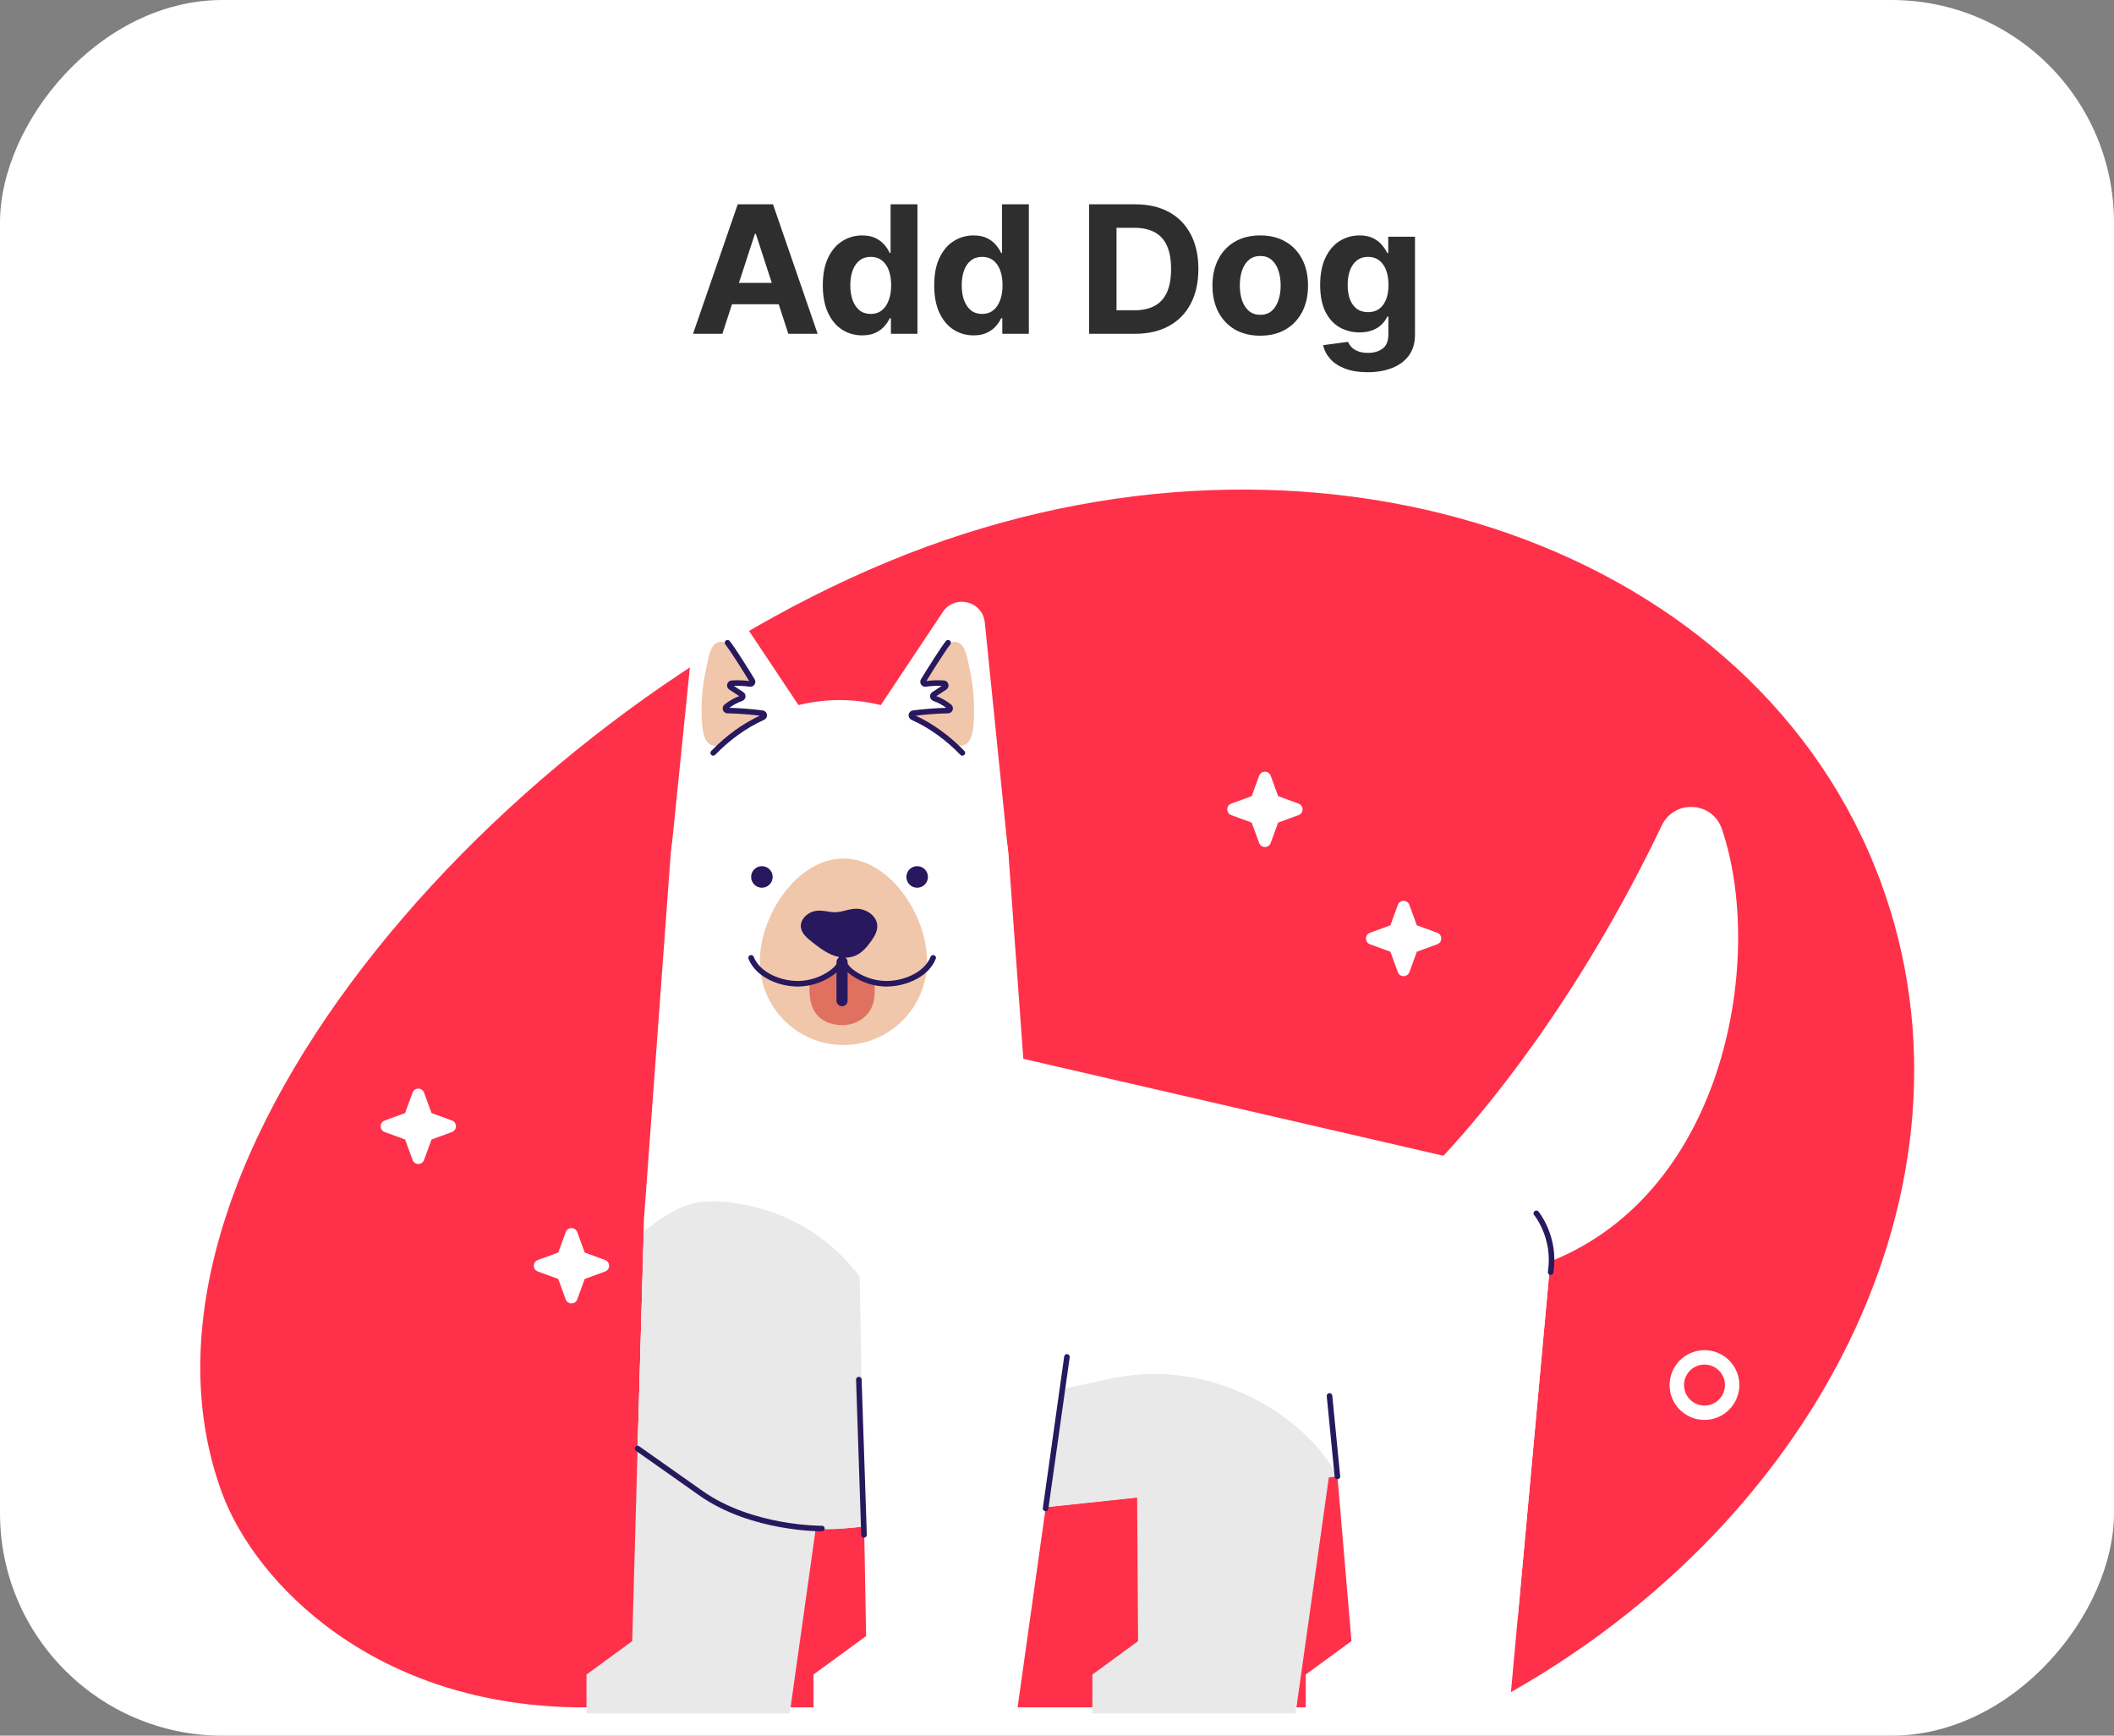 <svg width="190" height="156" viewBox="0 0 190 156" fill="none" xmlns="http://www.w3.org/2000/svg">
<rect x="0" y="0" width="190" height="156" fill="#808080" stroke="none"/>
<rect width="190" height="156" rx="20" transform="matrix(-1 0 0 1 190 0)" fill="white"/>
<path d="M64.925 30H62.288L66.305 18.364H69.476L73.487 30H70.851L67.936 21.023H67.845L64.925 30ZM64.76 25.426H70.987V27.347H64.76V25.426ZM77.492 30.142C76.829 30.142 76.229 29.972 75.691 29.631C75.157 29.286 74.733 28.78 74.418 28.114C74.108 27.443 73.952 26.621 73.952 25.648C73.952 24.648 74.113 23.816 74.435 23.153C74.757 22.487 75.185 21.989 75.719 21.659C76.257 21.326 76.846 21.159 77.486 21.159C77.975 21.159 78.382 21.242 78.708 21.409C79.037 21.572 79.303 21.776 79.503 22.023C79.708 22.265 79.863 22.504 79.969 22.739H80.043V18.364H82.458V30H80.072V28.602H79.969C79.856 28.845 79.695 29.085 79.486 29.324C79.282 29.559 79.015 29.754 78.685 29.909C78.359 30.064 77.962 30.142 77.492 30.142ZM78.259 28.216C78.649 28.216 78.979 28.11 79.248 27.898C79.52 27.682 79.729 27.381 79.873 26.994C80.02 26.608 80.094 26.155 80.094 25.636C80.094 25.117 80.022 24.667 79.878 24.284C79.734 23.901 79.526 23.606 79.253 23.398C78.981 23.189 78.649 23.085 78.259 23.085C77.861 23.085 77.526 23.193 77.253 23.409C76.981 23.625 76.774 23.924 76.634 24.307C76.494 24.689 76.424 25.133 76.424 25.636C76.424 26.144 76.494 26.593 76.634 26.983C76.778 27.369 76.984 27.672 77.253 27.892C77.526 28.108 77.861 28.216 78.259 28.216ZM87.504 30.142C86.841 30.142 86.241 29.972 85.703 29.631C85.169 29.286 84.745 28.78 84.43 28.114C84.12 27.443 83.964 26.621 83.964 25.648C83.964 24.648 84.125 23.816 84.447 23.153C84.769 22.487 85.197 21.989 85.731 21.659C86.269 21.326 86.858 21.159 87.498 21.159C87.987 21.159 88.394 21.242 88.72 21.409C89.049 21.572 89.314 21.776 89.515 22.023C89.72 22.265 89.875 22.504 89.981 22.739H90.055V18.364H92.47V30H90.084V28.602H89.981C89.868 28.845 89.707 29.085 89.498 29.324C89.294 29.559 89.027 29.754 88.697 29.909C88.371 30.064 87.974 30.142 87.504 30.142ZM88.271 28.216C88.661 28.216 88.991 28.11 89.26 27.898C89.532 27.682 89.741 27.381 89.885 26.994C90.032 26.608 90.106 26.155 90.106 25.636C90.106 25.117 90.034 24.667 89.89 24.284C89.746 23.901 89.538 23.606 89.265 23.398C88.993 23.189 88.661 23.085 88.271 23.085C87.873 23.085 87.538 23.193 87.265 23.409C86.993 23.625 86.786 23.924 86.646 24.307C86.506 24.689 86.436 25.133 86.436 25.636C86.436 26.144 86.506 26.593 86.646 26.983C86.79 27.369 86.996 27.672 87.265 27.892C87.538 28.108 87.873 28.216 88.271 28.216ZM102.013 30H97.888V18.364H102.048C103.218 18.364 104.226 18.597 105.07 19.062C105.915 19.525 106.565 20.189 107.019 21.057C107.477 21.924 107.707 22.962 107.707 24.171C107.707 25.383 107.477 26.424 107.019 27.296C106.565 28.167 105.911 28.835 105.059 29.301C104.21 29.767 103.195 30 102.013 30ZM100.349 27.892H101.911C102.638 27.892 103.25 27.763 103.746 27.506C104.246 27.244 104.621 26.841 104.871 26.296C105.125 25.746 105.252 25.038 105.252 24.171C105.252 23.311 105.125 22.608 104.871 22.062C104.621 21.517 104.248 21.116 103.752 20.858C103.256 20.6 102.644 20.472 101.917 20.472H100.349V27.892ZM113.267 30.171C112.384 30.171 111.621 29.983 110.977 29.608C110.337 29.229 109.843 28.703 109.494 28.028C109.146 27.35 108.971 26.564 108.971 25.671C108.971 24.769 109.146 23.981 109.494 23.307C109.843 22.629 110.337 22.102 110.977 21.727C111.621 21.349 112.384 21.159 113.267 21.159C114.149 21.159 114.911 21.349 115.551 21.727C116.195 22.102 116.691 22.629 117.04 23.307C117.388 23.981 117.562 24.769 117.562 25.671C117.562 26.564 117.388 27.35 117.04 28.028C116.691 28.703 116.195 29.229 115.551 29.608C114.911 29.983 114.149 30.171 113.267 30.171ZM113.278 28.296C113.68 28.296 114.015 28.182 114.284 27.954C114.553 27.724 114.755 27.409 114.892 27.011C115.032 26.614 115.102 26.161 115.102 25.653C115.102 25.146 115.032 24.693 114.892 24.296C114.755 23.898 114.553 23.583 114.284 23.352C114.015 23.121 113.68 23.006 113.278 23.006C112.873 23.006 112.532 23.121 112.255 23.352C111.983 23.583 111.776 23.898 111.636 24.296C111.5 24.693 111.432 25.146 111.432 25.653C111.432 26.161 111.5 26.614 111.636 27.011C111.776 27.409 111.983 27.724 112.255 27.954C112.532 28.182 112.873 28.296 113.278 28.296ZM122.908 33.455C122.124 33.455 121.452 33.347 120.891 33.131C120.334 32.919 119.891 32.629 119.561 32.261C119.232 31.894 119.018 31.481 118.919 31.023L121.158 30.722C121.226 30.896 121.334 31.059 121.482 31.21C121.63 31.362 121.825 31.483 122.067 31.574C122.313 31.669 122.613 31.716 122.965 31.716C123.491 31.716 123.925 31.587 124.266 31.329C124.611 31.076 124.783 30.65 124.783 30.051V28.454H124.681C124.575 28.697 124.416 28.926 124.203 29.142C123.991 29.358 123.719 29.534 123.385 29.671C123.052 29.807 122.654 29.875 122.192 29.875C121.537 29.875 120.94 29.724 120.402 29.421C119.868 29.114 119.442 28.646 119.124 28.017C118.809 27.384 118.652 26.585 118.652 25.619C118.652 24.631 118.813 23.805 119.135 23.142C119.457 22.479 119.885 21.983 120.419 21.653C120.957 21.324 121.546 21.159 122.186 21.159C122.675 21.159 123.084 21.242 123.414 21.409C123.743 21.572 124.008 21.776 124.209 22.023C124.414 22.265 124.571 22.504 124.681 22.739H124.772V21.273H127.175V30.085C127.175 30.828 126.993 31.449 126.63 31.949C126.266 32.449 125.762 32.824 125.118 33.074C124.478 33.328 123.741 33.455 122.908 33.455ZM122.959 28.057C123.349 28.057 123.679 27.96 123.948 27.767C124.22 27.57 124.429 27.29 124.573 26.926C124.72 26.559 124.794 26.119 124.794 25.608C124.794 25.097 124.722 24.653 124.578 24.278C124.434 23.9 124.226 23.606 123.953 23.398C123.681 23.189 123.349 23.085 122.959 23.085C122.561 23.085 122.226 23.193 121.953 23.409C121.681 23.621 121.474 23.917 121.334 24.296C121.194 24.674 121.124 25.112 121.124 25.608C121.124 26.112 121.194 26.547 121.334 26.915C121.478 27.278 121.684 27.561 121.953 27.761C122.226 27.958 122.561 28.057 122.959 28.057Z" fill="#2E2E2E"/>
<path d="M133.284 153.456H52.475C33.67 153.456 22.918 142.235 19.949 134.17C8.902 104.137 46.809 62.551 83.185 49.169C119.56 35.787 158.007 49.283 169.054 79.316C179.033 106.447 163.244 137.79 133.284 153.456Z" fill="#FF314A"/>
<path d="M57.893 109.382L56.821 147.503L52.713 150.506V154.002H70.978L77.077 110.678C77.077 110.673 66.394 100.635 57.893 109.382Z" fill="#E9E9E9"/>
<path d="M102.037 110.188L102.289 147.5L98.181 150.503V153.998H116.445L122.545 110.675C122.539 110.67 110.543 101.441 102.037 110.188Z" fill="#E9E9E9"/>
<path d="M57.893 109.378H93.006L90.665 77.158C90.139 69.15 83.488 62.92 75.458 62.92C67.433 62.92 60.781 69.145 60.251 77.158L57.893 109.378Z" fill="white"/>
<path d="M81.464 78.817C81.464 79.353 81.896 79.785 82.432 79.785C82.968 79.785 83.401 79.353 83.401 78.817C83.401 78.281 82.968 77.849 82.432 77.849C81.896 77.849 81.464 78.281 81.464 78.817Z" fill="#28185E"/>
<path d="M68.477 79.785C69.012 79.785 69.445 79.352 69.445 78.817C69.445 78.282 69.012 77.849 68.477 77.849C67.942 77.849 67.509 78.282 67.509 78.817C67.509 79.352 67.942 79.785 68.477 79.785Z" fill="#28185E"/>
<path d="M68.292 86.408C68.292 90.56 71.656 93.924 75.808 93.924C79.96 93.924 83.324 90.56 83.324 86.408C83.324 82.256 79.96 77.163 75.808 77.163C71.656 77.163 68.292 82.256 68.292 86.408Z" fill="#F0C7AA"/>
<path d="M77.279 81.696C78.056 81.816 78.822 82.418 78.849 83.206C78.865 83.692 78.608 84.141 78.329 84.54C77.924 85.12 77.438 85.689 76.776 85.935C76.108 86.181 75.353 86.072 74.703 85.788C74.052 85.503 73.488 85.06 72.93 84.617C72.509 84.283 72.055 83.895 71.984 83.364C71.896 82.719 72.443 82.128 73.061 81.931C73.805 81.696 74.402 82.013 75.113 81.986C75.857 81.959 76.491 81.576 77.279 81.696Z" fill="#28185E"/>
<path d="M77.728 65.527L84.735 55.008C85.813 53.394 88.318 54.018 88.51 55.949L90.665 77.167C90.665 77.162 80.682 77.501 77.728 65.527Z" fill="white"/>
<path d="M73.198 65.527L66.191 55.008C65.113 53.394 62.608 54.018 62.416 55.949L60.261 77.167C60.267 77.162 70.25 77.501 73.198 65.527Z" fill="white"/>
<path d="M72.761 88.281C72.744 88.806 72.733 89.337 72.826 89.856C72.919 90.376 73.122 90.885 73.477 91.273C73.828 91.651 74.303 91.891 74.801 92.023C75.479 92.198 76.212 92.181 76.863 91.919C77.514 91.662 78.072 91.153 78.351 90.513C78.657 89.818 78.63 89.036 78.597 88.281C78.05 88.1 77.503 87.915 77 87.635C76.497 87.351 76.037 86.957 75.775 86.448C75.742 86.454 75.704 86.459 75.671 86.465C74.971 87.4 73.915 88.106 72.761 88.281Z" fill="#E07160"/>
<path d="M83.87 86.089C83.225 87.703 81.119 88.474 79.5 88.414C78.493 88.375 77.498 88.036 76.677 87.456C75.829 86.865 75.435 86.007 75.621 84.962" stroke="#28185E" stroke-width="0.5" stroke-miterlimit="10" stroke-linecap="round"/>
<path d="M67.509 86.089C68.154 87.703 70.26 88.474 71.879 88.414C72.886 88.375 73.882 88.036 74.702 87.456C75.55 86.865 75.944 86.007 75.758 84.962" stroke="#28185E" stroke-width="0.5" stroke-miterlimit="10" stroke-linecap="round"/>
<path d="M75.682 89.938V86.47" stroke="#28185E" stroke-miterlimit="10" stroke-linecap="round"/>
<path d="M83.203 64.154C83.503 64.116 83.788 64.039 84.083 63.979C84.444 63.903 84.772 64.012 85.133 63.979C85.352 63.963 85.423 63.7 85.243 63.575C84.937 63.367 84.603 63.203 84.297 62.995C84.121 62.874 83.81 62.65 83.93 62.382C83.99 62.24 84.351 62.092 84.483 62.016C84.537 61.983 84.57 61.939 84.587 61.895C84.625 61.89 84.669 61.884 84.707 61.879C84.98 61.835 84.865 61.419 84.592 61.463C84.023 61.55 83.388 61.605 82.847 61.381C83.175 60.648 83.52 59.92 83.957 59.248C84.357 58.63 85.407 57.213 86.277 57.836C86.851 58.247 86.966 59.346 87.114 59.986C87.316 60.85 87.447 61.731 87.508 62.617C87.568 63.487 87.562 64.357 87.486 65.221C87.431 65.823 87.283 66.753 86.605 66.988C86.162 67.141 85.697 66.873 85.303 66.616C84.811 66.293 84.318 65.97 83.826 65.653C83.372 65.358 82.863 65.101 82.513 64.679C82.344 64.472 82.24 64.247 82.185 64.012C82.469 64.231 82.88 64.198 83.203 64.154Z" fill="#F0C7AA"/>
<path d="M85.211 57.769C84.746 58.349 83.575 60.214 82.99 61.177C82.902 61.319 83.022 61.495 83.187 61.473C83.728 61.391 84.275 61.369 84.822 61.407C85.008 61.423 85.068 61.664 84.915 61.768L83.931 62.413C83.794 62.501 83.821 62.709 83.974 62.764C84.461 62.933 84.915 63.19 85.32 63.513C85.468 63.628 85.391 63.863 85.205 63.863C84.16 63.885 83.121 63.967 82.082 64.098C81.885 64.126 81.847 64.388 82.027 64.47C83.706 65.22 85.216 66.347 86.496 67.67" stroke="#28185E" stroke-width="0.5" stroke-miterlimit="10" stroke-linecap="round"/>
<path d="M67.394 64.154C67.094 64.116 66.809 64.039 66.514 63.979C66.153 63.903 65.824 64.012 65.463 63.979C65.245 63.963 65.174 63.7 65.354 63.575C65.66 63.367 65.994 63.203 66.3 62.995C66.475 62.874 66.787 62.65 66.672 62.382C66.612 62.24 66.251 62.092 66.12 62.016C66.065 61.983 66.032 61.939 66.016 61.895C65.978 61.89 65.934 61.884 65.895 61.879C65.622 61.835 65.737 61.419 66.01 61.463C66.579 61.55 67.214 61.605 67.755 61.381C67.427 60.648 67.083 59.92 66.645 59.248C66.246 58.63 65.195 57.213 64.326 57.836C63.751 58.247 63.636 59.346 63.489 59.986C63.286 60.85 63.155 61.731 63.095 62.617C63.035 63.487 63.04 64.357 63.117 65.221C63.171 65.823 63.319 66.753 63.997 66.988C64.44 67.141 64.905 66.873 65.299 66.616C65.792 66.293 66.284 65.97 66.776 65.653C67.23 65.358 67.739 65.101 68.089 64.679C68.259 64.472 68.363 64.247 68.417 64.012C68.127 64.231 67.717 64.198 67.394 64.154Z" fill="#F0C7AA"/>
<path d="M65.387 57.769C65.857 58.349 67.022 60.214 67.608 61.177C67.695 61.319 67.575 61.495 67.411 61.473C66.869 61.391 66.322 61.369 65.775 61.407C65.589 61.423 65.529 61.664 65.682 61.768L66.667 62.413C66.803 62.501 66.776 62.709 66.623 62.764C66.136 62.933 65.682 63.19 65.277 63.513C65.13 63.628 65.206 63.863 65.392 63.863C66.437 63.885 67.476 63.967 68.516 64.098C68.713 64.126 68.751 64.388 68.57 64.47C66.891 65.22 65.381 66.347 64.101 67.67" stroke="#28185E" stroke-width="0.5" stroke-miterlimit="10" stroke-linecap="round"/>
<path d="M118.519 112.952L121.467 147.496L117.359 150.499V153.994H135.624L139.601 110.523C139.601 110.523 127.025 104.211 118.519 112.952Z" fill="white"/>
<path d="M57.308 130.189L61.684 133.274C66.071 136.37 71.421 137.798 76.77 137.294L119.41 132.727L121.921 132.491L128.966 145.237L136.395 145.565L139.338 113.379C155.245 107.05 158.631 85.837 154.753 74.497C153.905 72.025 150.491 71.828 149.359 74.185C141.788 90.016 133.321 100.021 129.732 103.877L91.972 95.163L57.893 109.375L57.86 110.644L57.308 130.189Z" fill="white"/>
<path d="M57.308 130.19L62.253 133.68C66.273 136.513 71.169 137.82 76.07 137.361L120.209 132.7C117.889 128.319 112.791 125.053 107.95 123.965C99.225 122.001 96.009 126.918 87.448 124.337C82.011 122.695 79.719 117.389 76.218 113.478C73.97 110.968 70.917 109.195 67.635 108.435C66.071 108.074 64.222 107.806 62.619 108.09C60.863 108.402 59.288 109.616 57.866 110.645L57.308 130.19Z" fill="#E9E9E9"/>
<path d="M77.191 110.485L77.842 147.048L73.116 150.499V153.995H91.381L97.48 110.671C97.485 110.671 85.697 101.739 77.191 110.485Z" fill="white"/>
<path d="M77.191 123.996L77.656 137.95" stroke="#28185E" stroke-width="0.5" stroke-miterlimit="10" stroke-linecap="round"/>
<path d="M95.894 121.955C93.914 136.013 94.527 131.681 93.974 135.575" stroke="#28185E" stroke-width="0.5" stroke-miterlimit="10" stroke-linecap="round"/>
<path d="M119.492 125.461L120.203 132.698" stroke="#28185E" stroke-width="0.5" stroke-miterlimit="10" stroke-linecap="round"/>
<path d="M138.08 109.052C138.08 109.052 139.863 111.207 139.365 114.336" stroke="#28185E" stroke-width="0.5" stroke-miterlimit="10" stroke-linecap="round"/>
<path d="M73.871 137.381C73.871 137.381 67.591 137.452 62.98 134.192L57.307 130.193" stroke="#28185E" stroke-width="0.5" stroke-miterlimit="10" stroke-linecap="round"/>
<path d="M129.177 83.836L127.341 83.164L126.669 81.328C126.493 80.847 125.813 80.847 125.637 81.328L124.965 83.164L123.129 83.836C122.648 84.012 122.648 84.692 123.129 84.868L124.965 85.54L125.637 87.376C125.813 87.857 126.493 87.857 126.669 87.376L127.341 85.54L129.177 84.868C129.656 84.689 129.656 84.012 129.177 83.836Z" fill="white"/>
<path d="M116.711 72.228L114.875 71.556L114.203 69.72C114.027 69.239 113.347 69.239 113.171 69.72L112.498 71.556L110.662 72.228C110.182 72.404 110.182 73.084 110.662 73.26L112.498 73.933L113.171 75.769C113.347 76.249 114.027 76.249 114.203 75.769L114.875 73.933L116.711 73.26C117.189 73.084 117.189 72.404 116.711 72.228Z" fill="white"/>
<path d="M54.386 113.247L52.55 112.575L51.878 110.739C51.702 110.258 51.022 110.258 50.846 110.739L50.173 112.575L48.337 113.247C47.857 113.423 47.857 114.103 48.337 114.279L50.173 114.952L50.846 116.788C51.022 117.269 51.702 117.269 51.878 116.788L52.55 114.952L54.386 114.279C54.867 114.103 54.867 113.423 54.386 113.247Z" fill="white"/>
<path d="M40.621 100.712L38.785 100.039L38.113 98.203C37.937 97.722 37.257 97.722 37.081 98.203L36.409 100.039L34.573 100.712C34.092 100.887 34.092 101.568 34.573 101.743L36.409 102.416L37.081 104.252C37.257 104.733 37.937 104.733 38.113 104.252L38.785 102.416L40.621 101.743C41.1 101.568 41.1 100.887 40.621 100.712Z" fill="white"/>
<path d="M153.197 122.644C154.061 122.644 154.819 123.259 154.997 124.11C155.204 125.103 154.565 126.08 153.572 126.29C153.446 126.315 153.319 126.328 153.192 126.328C152.326 126.328 151.571 125.713 151.393 124.862C151.186 123.869 151.824 122.892 152.817 122.682C152.941 122.656 153.071 122.644 153.197 122.644ZM153.197 121.351C152.985 121.351 152.768 121.371 152.554 121.418C150.86 121.772 149.774 123.432 150.125 125.126C150.433 126.605 151.736 127.619 153.19 127.619C153.402 127.619 153.619 127.598 153.834 127.552C155.527 127.197 156.613 125.537 156.262 123.843C155.951 122.364 154.648 121.351 153.197 121.351Z" fill="white"/>
</svg>
